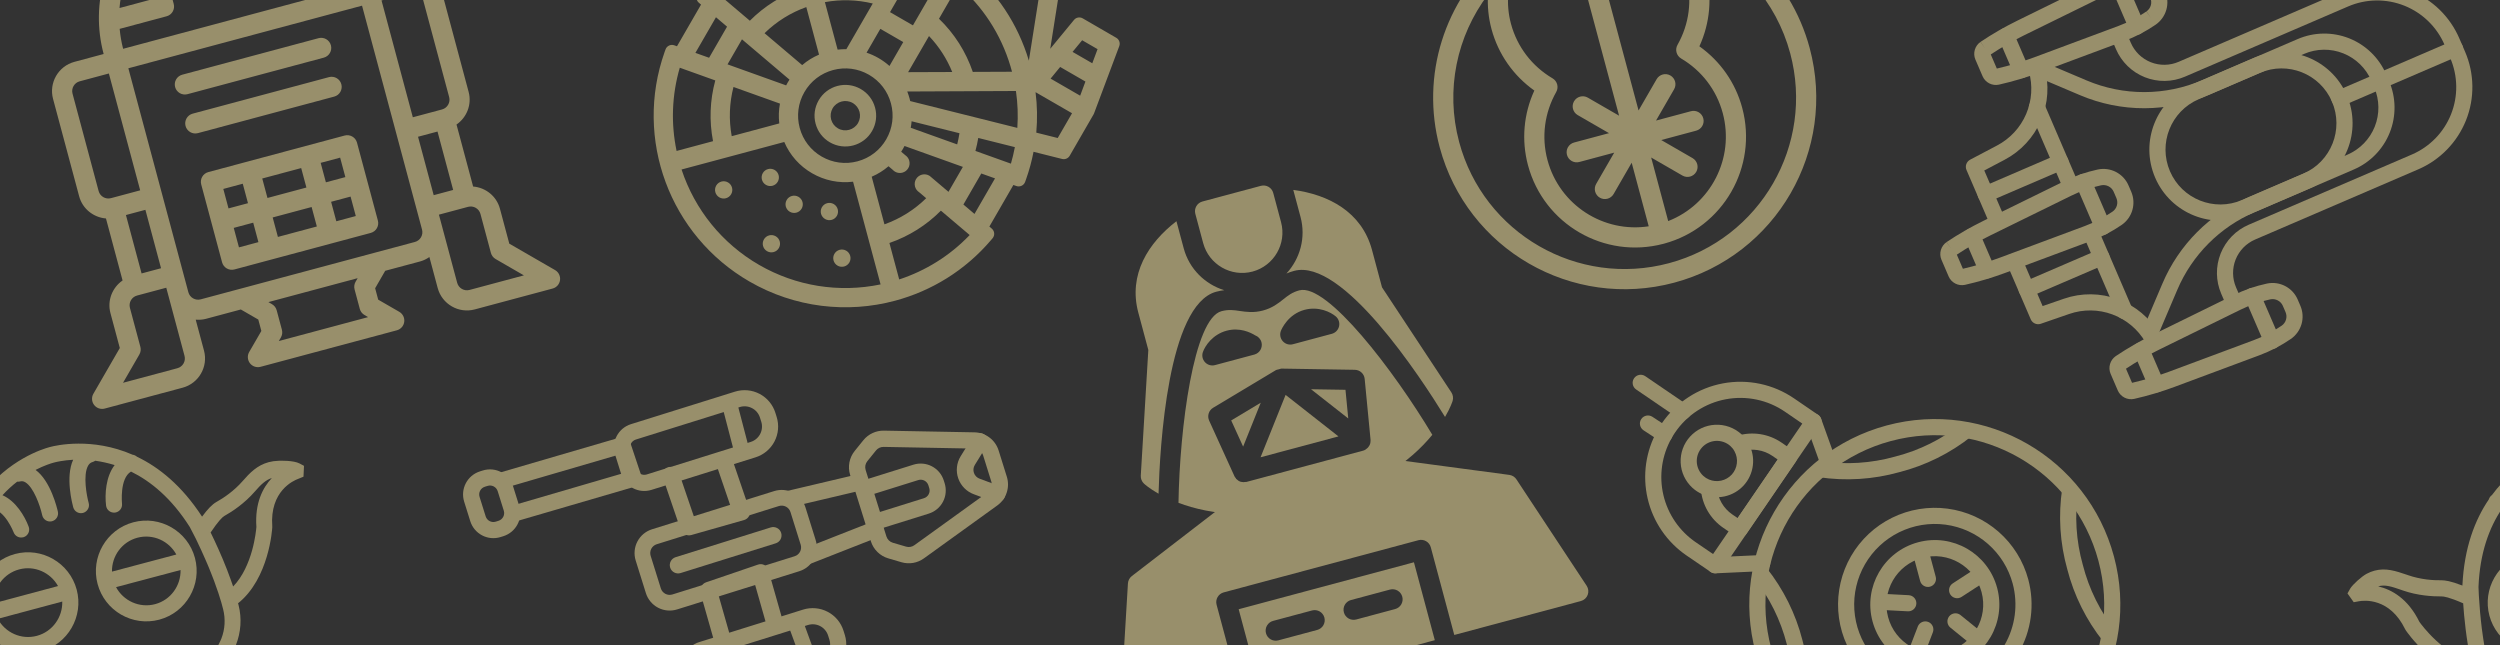 <svg width="248" height="64" viewBox="0 0 248 64" fill="none" xmlns="http://www.w3.org/2000/svg">
<rect x="0" y="0" width="248" height="64" fill="#333333" stroke="none"/>
<g clip-path="url(#clip0)">
<g opacity="0.5" clip-path="url(#clip1)">
<path d="M81.213 9.95C80.804 10.658 80.696 11.48 80.907 12.268C81.118 13.056 81.623 13.716 82.331 14.123C83.06 14.543 83.893 14.628 84.648 14.426C85.404 14.223 86.085 13.733 86.504 13.005C86.913 12.296 87.021 11.475 86.809 10.686C86.598 9.898 86.093 9.238 85.386 8.832C83.927 7.988 82.054 8.49 81.213 9.95ZM85.119 12.203C84.716 12.899 83.824 13.139 83.127 12.736C82.792 12.543 82.549 12.228 82.448 11.852C82.35 11.476 82.401 11.085 82.594 10.747C82.795 10.401 83.12 10.167 83.479 10.071C83.838 9.974 84.237 10.017 84.586 10.214C84.921 10.407 85.164 10.722 85.265 11.098C85.365 11.473 85.311 11.866 85.119 12.203Z" fill="#FEEBA3"/>
<path d="M77.153 18.028C77.39 17.619 77.25 17.095 76.84 16.858C76.43 16.621 75.906 16.762 75.669 17.172C75.433 17.581 75.573 18.105 75.983 18.342C76.393 18.579 76.917 18.438 77.153 18.028Z" fill="#FEEBA3"/>
<path d="M72.531 19.266C72.768 18.857 72.627 18.332 72.218 18.096C71.808 17.859 71.284 18 71.047 18.41C70.811 18.819 70.951 19.343 71.361 19.58C71.771 19.817 72.295 19.676 72.531 19.266Z" fill="#FEEBA3"/>
<path d="M77.264 24.606C77.501 24.196 77.36 23.672 76.95 23.436C76.541 23.199 76.017 23.339 75.78 23.749C75.543 24.159 75.684 24.683 76.094 24.919C76.503 25.156 77.027 25.016 77.264 24.606Z" fill="#FEEBA3"/>
<path d="M84.257 26.038C84.493 25.628 84.353 25.104 83.943 24.867C83.533 24.631 83.009 24.771 82.773 25.181C82.536 25.59 82.676 26.114 83.086 26.351C83.496 26.588 84.02 26.447 84.257 26.038Z" fill="#FEEBA3"/>
<path d="M79.523 20.695C79.76 20.285 79.619 19.761 79.209 19.525C78.799 19.288 78.275 19.429 78.039 19.838C77.802 20.248 77.943 20.772 78.353 21.009C78.762 21.245 79.286 21.105 79.523 20.695Z" fill="#FEEBA3"/>
<path d="M83.018 21.413C83.254 21.003 83.114 20.479 82.704 20.242C82.294 20.006 81.77 20.146 81.534 20.556C81.297 20.966 81.438 21.49 81.847 21.727C82.257 21.963 82.781 21.823 83.018 21.413Z" fill="#FEEBA3"/>
<path d="M106.743 -14.197L102.434 -16.684C102.278 -16.774 102.092 -16.799 101.918 -16.753C101.745 -16.706 101.596 -16.592 101.506 -16.436L97.898 -10.187L95.623 -11.5L99.229 -17.749C99.417 -18.075 99.306 -18.49 98.98 -18.679L94.668 -21.166C94.424 -21.307 94.12 -21.282 93.899 -21.106L71.871 -3.29C71.849 -3.272 71.829 -3.254 71.807 -3.231C70.952 -2.527 70.152 -1.741 69.427 -0.896L69.249 -0.687C69.132 -0.548 69.073 -0.371 69.089 -0.191C69.102 -0.011 69.189 0.157 69.328 0.274L69.543 0.457L67.157 4.59L66.891 4.495C66.72 4.434 66.532 4.444 66.368 4.52C66.205 4.599 66.078 4.737 66.02 4.907L65.927 5.165C62.884 13.783 66.429 23.358 74.356 27.932C75.464 28.572 76.639 29.102 77.846 29.504C79.027 29.898 80.252 30.179 81.486 30.333C82.705 30.486 83.945 30.521 85.171 30.436C86.391 30.353 87.611 30.148 88.791 29.831C90.609 29.344 92.335 28.593 93.926 27.601C95.561 26.581 97.026 25.317 98.284 23.846L98.462 23.637C98.579 23.499 98.638 23.322 98.622 23.142C98.609 22.962 98.521 22.794 98.383 22.677L98.145 22.475L100.528 18.348L100.822 18.453C100.992 18.514 101.181 18.504 101.344 18.427C101.507 18.349 101.634 18.211 101.693 18.041L101.785 17.783C102.102 16.888 102.351 15.971 102.526 15.057L105.36 15.769C105.656 15.844 105.963 15.711 106.114 15.45L108.485 11.343C108.504 11.311 108.52 11.277 108.532 11.241L111.03 4.577C111.148 4.264 111.022 3.915 110.734 3.749L107.405 1.821C107.117 1.655 106.751 1.72 106.54 1.978L104.184 4.841L107.074 -13.498C107.118 -13.778 106.987 -14.056 106.743 -14.197ZM96.941 -8.529L90.564 2.517L88.289 1.204L94.666 -9.843L96.941 -8.529ZM91.18 19.069L91.878 19.662C91.294 20.236 90.646 20.747 89.952 21.182C89.258 21.616 88.515 21.977 87.737 22.255L86.472 17.53C87.08 17.268 87.64 16.921 88.141 16.491L88.562 16.848C88.797 17.103 89.162 17.222 89.519 17.126C90.031 16.989 90.337 16.462 90.199 15.947C90.136 15.711 89.991 15.521 89.803 15.395L89.397 15.049C89.458 14.953 89.516 14.863 89.57 14.774C89.571 14.772 89.573 14.769 89.573 14.769C89.629 14.672 89.68 14.576 89.727 14.481L95.518 16.555L94.089 19.03L92.401 17.599C92.349 17.545 92.294 17.498 92.234 17.457L92.224 17.45C92.004 17.305 91.725 17.253 91.451 17.326C90.939 17.464 90.632 17.991 90.77 18.505C90.836 18.749 90.984 18.942 91.18 19.069ZM90.344 12.676C90.385 12.459 90.414 12.242 90.431 12.029L95.18 13.216C95.121 13.592 95.044 13.963 94.953 14.326L90.344 12.676ZM88.236 6.545C87.904 6.249 87.54 5.986 87.155 5.764C86.776 5.545 86.377 5.363 85.962 5.226L87.329 2.86L89.604 4.173L88.236 6.545ZM84.215 0.029C85.013 0.051 85.807 0.159 86.578 0.347L83.959 4.878C83.665 4.875 83.376 4.89 83.091 4.924L81.829 0.211C82.617 0.067 83.418 0.006 84.215 0.029ZM81.333 -1.636L80.363 -5.26C81.892 -5.58 83.444 -5.693 84.979 -5.592C86.507 -5.492 88.018 -5.184 89.474 -4.675L87.563 -1.365C85.556 -1.945 83.407 -2.038 81.333 -1.636ZM92.157 3.576C92.65 4.092 93.096 4.659 93.482 5.258C93.865 5.852 94.194 6.486 94.462 7.143L90.084 7.16L92.157 3.576ZM94.445 -19.088L96.958 -17.637L90.443 -6.353C88.713 -6.995 86.91 -7.382 85.082 -7.498C83.232 -7.616 81.368 -7.46 79.535 -7.033L94.445 -19.088ZM74.747 -2.999C75.921 -3.736 77.187 -4.332 78.52 -4.766L79.491 -1.14C78.538 -0.81 77.624 -0.376 76.772 0.155C75.903 0.696 75.101 1.336 74.385 2.057L71.529 -0.366C72.49 -1.379 73.573 -2.263 74.747 -2.999ZM72.17 6.385L73.604 3.901L78.318 7.9C78.257 7.996 78.2 8.089 78.144 8.178C78.088 8.275 78.037 8.373 77.987 8.471L72.17 6.385ZM77.373 10.278C77.25 10.925 77.228 11.584 77.305 12.244L72.586 13.509C72.437 12.696 72.378 11.872 72.407 11.054C72.437 10.236 72.556 9.419 72.761 8.627L77.373 10.278ZM75.841 3.292C76.43 2.716 77.082 2.204 77.785 1.765C78.474 1.334 79.213 0.977 79.985 0.703L81.248 5.418C80.64 5.68 80.077 6.028 79.576 6.458L75.841 3.292ZM71.024 1.71L72.124 2.645L70.343 5.731L68.983 5.246L71.024 1.71ZM66.764 10.874C66.814 9.467 67.039 8.07 67.434 6.717L70.957 7.979C70.69 8.958 70.535 9.966 70.498 10.977C70.461 11.986 70.54 13.004 70.733 14.005L67.117 14.974C66.835 13.623 66.714 12.247 66.764 10.874ZM87.354 28.214C83.233 29.072 78.96 28.388 75.307 26.281C71.656 24.173 68.928 20.817 67.61 16.815L77.799 14.085C78.362 15.397 79.312 16.467 80.558 17.187C81.804 17.906 83.206 18.194 84.624 18.025L87.354 28.214ZM85.071 16.002C83.861 16.326 82.599 16.16 81.514 15.534C80.429 14.908 79.654 13.898 79.33 12.688C79.006 11.478 79.172 10.216 79.798 9.131C80.425 8.047 81.434 7.272 82.644 6.947C83.855 6.623 85.117 6.789 86.201 7.415C87.286 8.042 88.061 9.052 88.385 10.262C88.709 11.472 88.543 12.734 87.917 13.818C87.291 14.903 86.281 15.678 85.071 16.002ZM92.924 25.978C91.76 26.705 90.508 27.292 89.2 27.722L88.23 24.103C89.192 23.771 90.113 23.33 90.97 22.792C91.827 22.255 92.623 21.617 93.337 20.896L96.192 23.316C95.216 24.338 94.119 25.233 92.924 25.978ZM96.669 21.223L95.569 20.288L97.346 17.21L98.706 17.696L96.669 21.223ZM100.284 16.234L96.761 14.972C96.875 14.554 96.968 14.124 97.042 13.684L100.675 14.594C100.568 15.159 100.437 15.709 100.284 16.234ZM100.919 12.687L90.292 10.026C90.274 9.947 90.254 9.863 90.229 9.77C90.167 9.541 90.09 9.308 90.001 9.076L100.781 9.027C100.959 10.239 101.005 11.469 100.919 12.687ZM100.391 7.117L96.501 7.133C96.159 6.134 95.699 5.176 95.136 4.289C94.573 3.406 93.905 2.591 93.148 1.859L95.056 -1.45C96.259 -0.413 97.304 0.781 98.167 2.1C99.064 3.472 99.763 4.979 100.241 6.576C100.287 6.74 100.335 6.911 100.391 7.117ZM104.927 13.691L102.799 13.158C102.918 11.819 102.895 10.471 102.725 9.143L106.346 11.233L104.927 13.691ZM107.35 3.992L108.879 4.875L108.355 6.277L106.398 5.147L107.35 3.992ZM105.168 6.642L107.675 8.089L107.152 9.492L104.218 7.798L105.168 6.642ZM102.064 6.018C101.521 4.203 100.719 2.492 99.686 0.937C98.675 -0.583 97.444 -1.95 96.026 -3.126L102.543 -14.413L105.058 -12.963L102.064 6.018Z" fill="#FEEBA3"/>
</g>
<g opacity="0.5" clip-path="url(#clip2)">
<path d="M163.795 15.624L165.485 21.931C169.704 20.286 172.096 15.696 170.897 11.22C170.279 8.916 168.796 6.999 166.771 5.804C166.301 5.527 166.14 4.925 166.408 4.451C167.565 2.406 167.891 0.004 167.273 -2.302C166.745 -4.273 165.556 -5.959 163.894 -7.181C163.038 -7.812 163.627 -9.167 164.672 -8.97C171.803 -7.626 177.613 -2.352 179.521 4.769C182.237 14.905 176.222 25.323 166.086 28.039C155.95 30.755 145.531 24.74 142.816 14.604C140.908 7.484 143.303 0.011 148.807 -4.719C149.614 -5.412 150.802 -4.533 150.375 -3.559C149.547 -1.668 149.359 0.387 149.887 2.356C150.504 4.662 151.989 6.578 154.014 7.772C154.484 8.049 154.645 8.65 154.377 9.125C153.22 11.174 152.893 13.576 153.51 15.879C154.709 20.355 159.078 23.134 163.553 22.449L161.863 16.141L160.071 19.246C159.795 19.724 159.183 19.888 158.705 19.612C158.226 19.336 158.063 18.724 158.339 18.246L160.131 15.141L156.668 16.069C156.134 16.212 155.586 15.896 155.443 15.362C155.3 14.829 155.617 14.28 156.15 14.137L159.614 13.209L156.509 11.417C156.03 11.141 155.867 10.529 156.143 10.051C156.419 9.572 157.03 9.409 157.509 9.685L160.614 11.477L155.544 -7.441C155.402 -7.975 155.718 -8.523 156.252 -8.666C156.785 -8.809 157.333 -8.492 157.476 -7.959L162.545 10.96L164.338 7.855C164.614 7.377 165.226 7.213 165.704 7.489C166.182 7.765 166.346 8.377 166.07 8.855L164.278 11.96L167.741 11.032C168.275 10.889 168.823 11.205 168.966 11.739C169.109 12.272 168.792 12.82 168.259 12.963L164.795 13.892L167.9 15.684C168.378 15.96 168.542 16.572 168.266 17.05C167.989 17.528 167.378 17.692 166.9 17.416L163.795 15.624ZM165.01 24.186C159.155 25.732 153.147 22.252 151.578 16.397C150.907 13.891 151.15 11.286 152.207 8.982C150.14 7.516 148.627 5.382 147.955 2.874C147.653 1.747 147.541 0.597 147.611 -0.541C144.508 3.562 143.365 8.927 144.747 14.086C147.177 23.155 156.5 28.537 165.568 26.107C174.638 23.677 180.019 14.356 177.589 5.286C176.206 0.126 172.534 -3.949 167.796 -5.951C168.425 -4.999 168.903 -3.948 169.205 -2.82C169.877 -0.311 169.635 2.293 168.579 4.595C170.645 6.062 172.157 8.196 172.829 10.703C174.398 16.558 170.936 22.574 165.092 24.164C165.079 24.168 165.065 24.172 165.051 24.176C165.038 24.179 165.024 24.183 165.01 24.186Z" fill="#FEEBA3"/>
</g>
<g opacity="0.5" clip-path="url(#clip3)">
<path d="M125.08 18.435L119.284 19.988C118.751 20.131 118.434 20.68 118.577 21.213L119.354 24.111C119.925 26.241 122.122 27.51 124.253 26.939C126.384 26.368 127.652 24.171 127.081 22.04L126.305 19.142C126.162 18.609 125.613 18.292 125.08 18.435Z" fill="#FEEBA3"/>
<path d="M124.946 68.164L142.333 63.506L140.262 55.778L122.876 60.437L124.946 68.164ZM134.019 59.522L137.882 58.486C138.415 58.344 138.964 58.66 139.107 59.194C139.25 59.727 138.933 60.275 138.4 60.418L134.536 61.454C134.003 61.596 133.454 61.28 133.311 60.746C133.169 60.213 133.485 59.665 134.019 59.522ZM126.291 61.592L130.155 60.557C130.688 60.414 131.237 60.731 131.38 61.264C131.522 61.797 131.206 62.346 130.672 62.489L126.809 63.524C126.276 63.667 125.727 63.35 125.584 62.817C125.441 62.284 125.758 61.735 126.291 61.592Z" fill="#FEEBA3"/>
<path d="M157.397 58.107L150.427 47.551C150.27 47.31 150.013 47.148 149.726 47.111L136.841 45.388C136.297 45.314 135.792 45.7 135.716 46.246C135.699 46.381 135.709 46.513 135.742 46.636L124.151 49.742C124.118 49.619 124.061 49.499 123.979 49.391C123.642 48.955 123.014 48.873 122.576 49.21L112.279 57.145C112.051 57.322 111.909 57.588 111.891 57.877L111.133 70.503C111.113 70.823 111.25 71.134 111.498 71.339C111.747 71.542 112.078 71.612 112.389 71.529L123.015 68.682L120.685 59.989C120.542 59.455 120.859 58.907 121.392 58.764L140.711 53.587C141.244 53.445 141.793 53.761 141.936 54.295L144.265 62.988L156.822 59.623C157.133 59.54 157.385 59.313 157.499 59.011C157.613 58.712 157.574 58.374 157.397 58.107Z" fill="#FEEBA3"/>
<path d="M125.066 39.95L122.135 41.706L123.318 44.305L125.066 39.95Z" fill="#FEEBA3"/>
<path d="M133.746 41.511L133.471 38.669L130.054 38.613L133.746 41.511Z" fill="#FEEBA3"/>
<path d="M125.048 45.361L132.775 43.291L127.531 39.174L125.048 45.361Z" fill="#FEEBA3"/>
<path d="M114.927 48.976C115.054 44.368 115.838 30.229 120.648 28.94C120.928 28.865 121.191 28.818 121.44 28.788C119.541 28.195 117.974 26.688 117.422 24.628L116.703 21.945C113.929 24.078 111.904 27.217 112.921 31.011L113.914 34.718L113.166 47.182C113.149 47.481 113.264 47.769 113.482 47.974C113.529 48.019 114.007 48.45 114.927 48.976Z" fill="#FEEBA3"/>
<path d="M128.893 28.802C128.186 28.991 127.78 29.313 127.309 29.688C126.796 30.095 126.216 30.555 125.288 30.803C124.361 31.051 123.628 30.943 122.981 30.848C122.386 30.759 121.873 30.683 121.166 30.872C118.423 31.607 117.024 42.424 116.906 49.88C118.454 50.464 120.512 50.964 123.172 51.001C123.264 51.003 123.355 50.991 123.444 50.967L136.967 47.344C137.056 47.32 137.142 47.285 137.22 47.237C139.506 45.875 141.037 44.413 142.086 43.133C138.255 36.735 131.634 28.067 128.893 28.802ZM127.069 32.811C127.136 32.644 127.767 31.174 129.411 30.734C130.813 30.358 132.018 30.969 132.51 31.388C132.792 31.629 132.918 32.007 132.835 32.369C132.754 32.73 132.478 33.017 132.119 33.114L128.255 34.149C127.89 34.247 127.501 34.13 127.249 33.847C126.997 33.563 126.927 33.163 127.069 32.811ZM119.327 34.92C119.543 34.312 120.281 33.18 121.683 32.804C122.978 32.457 124.049 32.978 124.514 33.267C124.81 33.374 125.049 33.621 125.137 33.949C125.28 34.482 124.964 35.031 124.43 35.174C124.416 35.176 124.405 35.181 124.392 35.184L120.528 36.219C120.169 36.316 119.787 36.205 119.536 35.932C119.282 35.659 119.203 35.27 119.327 34.92ZM135.961 43.642C135.969 43.725 135.953 43.804 135.94 43.882C135.937 43.901 135.948 43.919 135.945 43.938C135.943 43.947 135.936 43.951 135.934 43.96C135.898 44.119 135.82 44.26 135.716 44.381C135.692 44.408 135.669 44.429 135.642 44.454C135.525 44.566 135.389 44.661 135.225 44.705L123.634 47.811C123.609 47.817 123.585 47.805 123.559 47.81C123.417 47.838 123.279 47.837 123.143 47.803C123.119 47.797 123.094 47.798 123.069 47.79C122.913 47.739 122.775 47.65 122.66 47.529C122.651 47.519 122.636 47.519 122.627 47.509C122.609 47.487 122.61 47.458 122.591 47.434C122.549 47.377 122.496 47.327 122.465 47.258L119.946 41.722C119.736 41.26 119.905 40.712 120.343 40.45L126.586 36.706C126.645 36.672 126.717 36.677 126.781 36.654C126.829 36.637 126.873 36.625 126.922 36.616C126.99 36.604 127.049 36.563 127.118 36.564L134.397 36.684C134.906 36.692 135.328 37.083 135.376 37.587L135.961 43.642Z" fill="#FEEBA3"/>
<path d="M143.976 38.927L137.096 28.506L136.103 24.799C135.086 21.005 131.763 19.299 128.294 18.839L129.013 21.523C129.565 23.582 128.961 25.671 127.614 27.134C127.844 27.035 128.095 26.945 128.376 26.87C133.186 25.581 140.934 37.434 143.348 41.36C143.882 40.447 144.08 39.833 144.1 39.77C144.185 39.484 144.139 39.175 143.976 38.927Z" fill="#FEEBA3"/>
</g>
<g opacity="0.5" clip-path="url(#clip4)">
<path fill-rule="evenodd" clip-rule="evenodd" d="M187.586 43.747C178.624 46.149 173.305 55.361 175.707 64.323C178.108 73.285 187.32 78.604 196.282 76.202C205.245 73.801 210.563 64.589 208.162 55.627C205.76 46.664 196.548 41.346 187.586 43.747ZM174.161 64.737C171.531 54.921 177.356 44.832 187.172 42.202C196.988 39.572 207.077 45.397 209.707 55.213C212.337 65.028 206.512 75.118 196.696 77.748C186.881 80.378 176.791 74.553 174.161 64.737Z" fill="#FEEBA3"/>
<path fill-rule="evenodd" clip-rule="evenodd" d="M192.979 52.043C191.41 51.837 189.815 52.1 188.396 52.8C186.977 53.5 185.797 54.605 185.006 55.975C184.215 57.345 183.848 58.919 183.951 60.498C184.055 62.077 184.624 63.59 185.587 64.845C186.551 66.1 187.865 67.042 189.363 67.55C190.861 68.059 192.477 68.112 194.005 67.702C196.053 67.151 197.798 65.809 198.859 63.973C199.919 62.136 200.208 59.953 199.662 57.904C199.252 56.376 198.399 55.003 197.209 53.96C196.019 52.917 194.547 52.25 192.979 52.043ZM194.212 68.475L194.42 69.247C196.877 68.586 198.972 66.977 200.245 64.773C201.517 62.569 201.863 59.95 201.207 57.491L201.207 57.49C200.716 55.656 199.692 54.009 198.264 52.757C196.837 51.505 195.07 50.705 193.187 50.457C191.305 50.209 189.391 50.525 187.688 51.365C185.985 52.205 184.57 53.53 183.62 55.175C182.671 56.819 182.231 58.708 182.355 60.603C182.479 62.497 183.162 64.312 184.318 65.819C185.474 67.325 187.051 68.455 188.848 69.065C190.646 69.676 192.585 69.739 194.419 69.248L194.212 68.475Z" fill="#FEEBA3"/>
<path fill-rule="evenodd" clip-rule="evenodd" d="M206.155 48.705C205.789 51.152 205.945 53.649 206.614 56.032L206.616 56.041L206.619 56.05C207.231 58.447 208.344 60.688 209.884 62.624L208.632 63.62C206.953 61.51 205.739 59.068 205.071 56.455C204.343 53.858 204.173 51.136 204.572 48.468L206.155 48.705Z" fill="#FEEBA3"/>
<path fill-rule="evenodd" clip-rule="evenodd" d="M188.009 45.29C190.407 44.678 192.647 43.566 194.583 42.025L195.58 43.277C193.469 44.956 191.027 46.17 188.414 46.838C185.817 47.566 183.095 47.736 180.428 47.337L180.665 45.754C183.112 46.12 185.609 45.964 187.991 45.295L188 45.293L188.009 45.29Z" fill="#FEEBA3"/>
<path fill-rule="evenodd" clip-rule="evenodd" d="M177.25 63.9C176.638 61.502 175.525 59.262 173.984 57.326L175.236 56.329C176.916 58.44 178.129 60.882 178.798 63.495C179.525 66.092 179.695 68.814 179.296 71.481L177.714 71.244C178.08 68.797 177.923 66.3 177.255 63.918L177.252 63.909L177.25 63.9Z" fill="#FEEBA3"/>
<path fill-rule="evenodd" clip-rule="evenodd" d="M190.692 55.338C188.131 56.025 186.612 58.657 187.298 61.217C187.984 63.778 190.616 65.297 193.177 64.611C195.737 63.925 197.257 61.293 196.571 58.733C195.885 56.172 193.253 54.652 190.692 55.338ZM185.752 61.631C184.838 58.217 186.864 54.708 190.278 53.793C193.692 52.878 197.201 54.904 198.116 58.318C199.031 61.733 197.005 65.242 193.591 66.157C190.177 67.072 186.667 65.045 185.752 61.631Z" fill="#FEEBA3"/>
<path fill-rule="evenodd" clip-rule="evenodd" d="M190.361 54.102C190.787 53.988 191.226 54.241 191.34 54.668L192.024 57.218C192.138 57.645 191.885 58.083 191.458 58.198C191.031 58.312 190.593 58.059 190.478 57.632L189.795 55.082C189.681 54.655 189.934 54.217 190.361 54.102Z" fill="#FEEBA3"/>
<path fill-rule="evenodd" clip-rule="evenodd" d="M185.861 59.661C185.884 59.219 186.26 58.881 186.702 58.904L189.344 59.043C189.786 59.066 190.124 59.443 190.101 59.884C190.078 60.325 189.702 60.664 189.26 60.641L186.617 60.502C186.176 60.478 185.837 60.102 185.861 59.661Z" fill="#FEEBA3"/>
<path fill-rule="evenodd" clip-rule="evenodd" d="M191.279 61.694C191.691 61.853 191.897 62.316 191.738 62.728L190.793 65.186C190.635 65.599 190.172 65.804 189.76 65.646C189.347 65.487 189.141 65.025 189.3 64.612L190.245 62.154C190.403 61.742 190.866 61.536 191.279 61.694Z" fill="#FEEBA3"/>
<path fill-rule="evenodd" clip-rule="evenodd" d="M193.362 61.136C193.64 60.793 194.143 60.74 194.487 61.018L196.534 62.674C196.878 62.952 196.931 63.455 196.653 63.799C196.375 64.142 195.871 64.196 195.528 63.918L193.481 62.261C193.137 61.984 193.084 61.48 193.362 61.136Z" fill="#FEEBA3"/>
<path fill-rule="evenodd" clip-rule="evenodd" d="M197.037 56.666C197.278 57.036 197.173 57.532 196.802 57.773L194.583 59.215C194.213 59.455 193.717 59.35 193.476 58.98C193.236 58.609 193.341 58.114 193.711 57.873L195.931 56.431C196.301 56.19 196.797 56.295 197.037 56.666Z" fill="#FEEBA3"/>
<path fill-rule="evenodd" clip-rule="evenodd" d="M179.633 41.061C180.049 40.911 180.507 41.127 180.657 41.543L182.123 45.623C182.272 46.039 182.056 46.497 181.64 46.646C181.224 46.796 180.766 46.58 180.617 46.164L179.151 42.084C179.002 41.669 179.218 41.21 179.633 41.061Z" fill="#FEEBA3"/>
<path fill-rule="evenodd" clip-rule="evenodd" d="M169.343 56.111C169.323 55.67 169.664 55.295 170.105 55.275L174.776 55.059C175.218 55.038 175.592 55.38 175.612 55.821C175.633 56.262 175.292 56.637 174.85 56.657L170.179 56.873C169.738 56.894 169.363 56.553 169.343 56.111Z" fill="#FEEBA3"/>
<path fill-rule="evenodd" clip-rule="evenodd" d="M174.372 44.65C173.852 44.569 173.321 44.605 172.818 44.755C172.394 44.882 171.949 44.641 171.822 44.217C171.696 43.794 171.937 43.348 172.36 43.222C173.092 43.004 173.863 42.951 174.618 43.069C175.372 43.186 176.091 43.471 176.722 43.901L177.911 44.715C178.086 44.834 178.206 45.019 178.245 45.227C178.285 45.436 178.239 45.652 178.119 45.827L173.241 52.958C173.121 53.133 172.937 53.253 172.728 53.292C172.52 53.331 172.304 53.286 172.129 53.166L170.94 52.353C170.31 51.921 169.785 51.354 169.402 50.693C169.019 50.033 168.788 49.295 168.726 48.534C168.691 48.093 169.019 47.707 169.459 47.672C169.9 47.636 170.285 47.964 170.321 48.405C170.364 48.928 170.522 49.436 170.786 49.891C171.049 50.346 171.411 50.736 171.844 51.033C171.844 51.033 171.845 51.033 171.845 51.033L172.372 51.394L176.347 45.584L175.82 45.223C175.82 45.222 175.82 45.223 175.82 45.223C175.386 44.926 174.891 44.73 174.372 44.65Z" fill="#FEEBA3"/>
<path fill-rule="evenodd" clip-rule="evenodd" d="M162.098 37.526C162.347 37.161 162.844 37.067 163.209 37.316L167.389 40.168C167.753 40.417 167.847 40.914 167.598 41.279C167.349 41.644 166.852 41.738 166.487 41.489L162.307 38.637C161.942 38.388 161.849 37.891 162.098 37.526Z" fill="#FEEBA3"/>
<path fill-rule="evenodd" clip-rule="evenodd" d="M162.809 41.577C163.051 41.208 163.547 41.104 163.917 41.346L165.552 42.417C165.922 42.66 166.025 43.155 165.783 43.525C165.541 43.895 165.045 43.998 164.675 43.756L163.04 42.685C162.671 42.443 162.567 41.947 162.809 41.577Z" fill="#FEEBA3"/>
<path fill-rule="evenodd" clip-rule="evenodd" d="M171.201 39.606C170.189 39.796 169.224 40.183 168.362 40.747C167.5 41.31 166.758 42.038 166.178 42.889L166.173 42.895C166.048 43.075 165.93 43.272 165.81 43.482C164.849 45.189 164.562 47.194 165.007 49.102C165.452 51.01 166.596 52.682 168.214 53.788C168.214 53.788 168.214 53.788 168.215 53.789L169.936 54.962L178.788 42.02L177.072 40.844C176.223 40.262 175.268 39.852 174.26 39.64C173.253 39.427 172.213 39.416 171.201 39.606ZM167.487 39.407C168.525 38.729 169.687 38.262 170.906 38.033C172.125 37.804 173.377 37.818 174.59 38.074C175.804 38.33 176.955 38.823 177.977 39.525M177.978 39.525L180.352 41.151C180.716 41.401 180.809 41.898 180.56 42.263L170.805 56.524C170.556 56.889 170.059 56.982 169.694 56.734L167.312 55.11C165.363 53.778 163.985 51.764 163.449 49.465C162.913 47.166 163.258 44.75 164.417 42.694L164.42 42.689C164.548 42.465 164.693 42.221 164.858 41.984C165.557 40.961 166.45 40.085 167.487 39.407" fill="#FEEBA3"/>
<path fill-rule="evenodd" clip-rule="evenodd" d="M170.221 43.736C169.692 43.762 169.196 43.996 168.839 44.387C168.483 44.778 168.297 45.295 168.32 45.823C168.344 46.352 168.576 46.849 168.965 47.207C169.131 47.359 169.323 47.482 169.531 47.57C169.914 47.73 170.336 47.767 170.742 47.679C171.146 47.59 171.514 47.379 171.795 47.074C172.071 46.767 172.247 46.383 172.296 45.973C172.346 45.562 172.267 45.145 172.07 44.782L172.064 44.77C171.962 44.573 171.825 44.397 171.66 44.249L171.659 44.248C171.266 43.894 170.749 43.71 170.221 43.736ZM167.656 43.31C168.297 42.606 169.191 42.184 170.142 42.138C171.092 42.091 172.023 42.422 172.73 43.059C173.036 43.334 173.29 43.662 173.48 44.026C173.832 44.68 173.974 45.427 173.885 46.164C173.795 46.904 173.479 47.598 172.978 48.15L172.975 48.154L172.975 48.154C172.472 48.702 171.812 49.082 171.085 49.241C170.358 49.401 169.6 49.333 168.913 49.046L168.911 49.045C168.533 48.886 168.186 48.663 167.883 48.386L167.883 48.386C167.182 47.741 166.764 46.846 166.722 45.895C166.679 44.944 167.015 44.014 167.656 43.31Z" fill="#FEEBA3"/>
</g>
<g opacity="0.5" clip-path="url(#clip5)">
<path d="M256.607 58.49C255.894 55.831 253.145 54.243 250.485 54.956C247.825 55.669 246.238 58.418 246.951 61.078C247.664 63.738 250.412 65.325 253.072 64.612C255.732 63.899 257.319 61.15 256.607 58.49ZM250.895 56.486C252.44 56.072 254.01 56.797 254.757 58.137L248.376 59.847C248.345 58.315 249.35 56.9 250.895 56.486ZM252.66 63.075C251.1 63.493 249.508 62.749 248.78 61.387L255.177 59.673C255.22 61.219 254.213 62.658 252.66 63.075Z" fill="#FEEBA3"/>
<path d="M278.714 45.975C278.11 45.659 276.778 45.703 276.632 45.709C276.281 45.721 275.963 45.765 275.655 45.847C274.51 46.154 273.781 46.91 273.075 47.717C272.205 48.716 271.171 49.405 270.461 49.801C270.054 50.034 269.613 50.482 269.045 51.252C267.042 48.172 264.766 46.351 262.592 45.31C262.464 45.204 262.32 45.127 262.15 45.107C258.13 43.358 254.568 44.181 253.977 44.339L253.884 44.364C253.292 44.522 249.804 45.589 247.197 49.114C247.045 49.22 246.945 49.371 246.892 49.541C245.515 51.567 244.443 54.334 244.271 58.088C243.093 57.629 242.533 57.565 242.202 57.563C241.382 57.577 240.149 57.495 238.897 57.064L238.724 57.004C237.673 56.651 236.683 56.306 235.553 56.609C235.291 56.679 235.031 56.782 234.778 56.916C234.281 57.181 233.409 57.958 233.144 58.383L232.871 58.868L233.491 59.74L234.001 59.645C234.504 59.551 237.065 59.269 238.595 62.427L238.654 62.526C238.777 62.708 241.528 66.733 245.507 67.191C245.889 68.522 246.673 69.697 247.728 70.559C249.741 75.087 254.287 77.94 259.412 77.909C260.349 78.424 261.423 78.648 262.484 78.487C262.667 78.463 262.861 78.419 263.046 78.37C263.23 78.32 263.42 78.261 263.591 78.19C264.59 77.799 265.408 77.069 265.96 76.147C270.393 73.624 272.9 68.898 272.401 63.989C272.897 62.736 273.003 61.348 272.666 60.029C272.65 59.968 272.633 59.906 272.617 59.845C275.689 57.382 275.999 52.511 276.009 52.303L276.007 52.204C275.754 48.705 278.12 47.667 278.594 47.498L279.106 47.287L279.156 46.211L278.714 45.975ZM240.003 61.687C238.862 59.364 237.241 58.48 235.913 58.169C236.581 57.957 237.263 58.194 238.207 58.518L238.38 58.579C239.842 59.085 241.274 59.171 242.22 59.165C242.391 59.16 242.937 59.228 244.347 59.847C244.442 61.247 244.65 63.375 245.103 65.528C242.329 64.862 240.266 62.053 240.003 61.687ZM250.372 71.969C250.399 71.978 250.434 71.985 250.461 71.994C250.696 72.071 250.936 72.138 251.165 72.193C253.431 72.714 255.348 73.75 256.698 75.192C256.871 75.377 257.025 75.55 257.171 75.725C257.22 75.786 257.259 75.841 257.309 75.902C257.384 75.997 257.461 76.1 257.526 76.19C254.623 75.749 252.074 74.231 250.372 71.969ZM262.247 76.927C261.512 77.042 260.758 76.873 260.103 76.488L260.034 76.449C259.818 76.317 259.61 76.159 259.424 75.986C259.403 75.967 259.391 75.954 259.369 75.935C259.191 75.76 259.025 75.574 258.891 75.379L258.889 75.372C258.618 74.975 258.273 74.548 257.86 74.115C256.291 72.442 254.099 71.242 251.525 70.646C250.973 70.522 250.367 70.289 249.715 69.978C249.648 69.946 249.588 69.904 249.522 69.873C249.436 69.83 249.358 69.785 249.278 69.732C249.139 69.645 249.007 69.549 248.874 69.453C248.864 69.447 248.854 69.442 248.852 69.434L248.76 69.368C247.919 68.687 247.309 67.763 247.014 66.697C246.988 66.597 246.963 66.504 246.944 66.402L246.907 66.264C246.659 65.276 246.47 64.263 246.328 63.304C246.322 63.281 246.325 63.264 246.319 63.241C246.228 62.623 246.152 62.033 246.097 61.488C246.088 61.424 246.081 61.368 246.082 61.31C246.059 61.102 246.039 60.902 246.02 60.709C246.013 60.653 246.006 60.597 246.009 60.547C245.968 60.056 245.936 59.627 245.915 59.271L245.898 58.995C245.877 58.515 245.866 58.229 245.866 58.229C245.998 54.816 246.952 52.319 248.171 50.501C249.455 50.527 250.348 52.785 250.354 52.808C250.5 53.197 250.916 53.399 251.301 53.296C251.324 53.289 251.347 53.283 251.378 53.275C251.79 53.123 251.997 52.664 251.845 52.252C251.453 51.187 250.549 49.69 249.244 49.126C249.722 48.602 250.22 48.155 250.704 47.779C250.797 47.787 250.888 47.787 250.98 47.762C251.172 47.711 251.335 47.733 251.522 47.848C252.32 48.334 252.967 50.105 253.187 51.109C253.285 51.536 253.705 51.811 254.131 51.713C254.147 51.709 254.155 51.707 254.17 51.703C254.577 51.594 254.829 51.18 254.743 50.767C254.674 50.447 254.031 47.711 252.526 46.615C253.403 46.165 254.073 45.961 254.296 45.901L254.389 45.877C254.604 45.819 255.286 45.661 256.26 45.606C255.465 47.31 256.18 50.011 256.265 50.326C256.386 50.747 256.814 50.994 257.237 50.881L257.245 50.879C257.666 50.758 257.919 50.319 257.798 49.899C257.611 49.232 257.203 47.125 257.743 46.189C257.856 45.994 257.999 45.882 258.191 45.83C258.283 45.805 258.369 45.758 258.446 45.704C259.053 45.788 259.7 45.928 260.374 46.135C259.493 47.277 259.386 49.028 259.522 50.153C259.574 50.593 259.969 50.899 260.409 50.847C260.449 50.844 260.48 50.836 260.518 50.826C260.895 50.725 261.151 50.36 261.102 49.961C261.104 49.936 260.85 47.45 261.997 46.78C263.951 47.739 266.016 49.419 267.831 52.286C267.835 52.301 268.044 52.682 268.362 53.314C268.382 53.358 268.402 53.402 268.432 53.452C268.49 53.576 268.555 53.699 268.62 53.846C268.62 53.846 268.62 53.846 268.622 53.854C268.84 54.298 269.08 54.827 269.335 55.409C269.361 55.477 269.395 55.542 269.422 55.609C269.49 55.772 269.568 55.94 269.639 56.111C269.685 56.222 269.731 56.333 269.779 56.452C269.868 56.659 269.951 56.876 270.033 57.093C270.108 57.279 270.175 57.467 270.249 57.653C270.284 57.751 270.32 57.856 270.355 57.954C270.44 58.179 270.517 58.405 270.594 58.632C270.62 58.699 270.637 58.76 270.663 58.827C270.763 59.138 270.865 59.457 270.957 59.77C271.024 59.991 271.086 60.222 271.138 60.447C271.378 61.404 271.32 62.417 270.965 63.336L270.868 63.56C270.812 63.69 270.76 63.803 270.698 63.91C270.639 64.025 270.571 64.142 270.501 64.251C270.059 64.938 269.607 65.496 269.145 65.925C267.206 67.73 265.908 69.865 265.394 72.096C265.255 72.685 265.167 73.22 265.131 73.699C265.114 73.943 265.064 74.187 264.997 74.427C264.993 74.445 264.984 74.472 264.98 74.489C264.905 74.732 264.805 74.973 264.683 75.195L264.644 75.263C264.267 75.916 263.698 76.439 263.006 76.716C262.77 76.82 262.501 76.892 262.247 76.927ZM266.738 73.73C266.747 73.612 266.763 73.484 266.786 73.355C266.792 73.287 266.801 73.227 266.815 73.157C266.854 72.933 266.9 72.706 266.958 72.46C267.406 70.535 268.549 68.68 270.25 67.095C270.421 66.934 270.596 66.755 270.761 66.571C270.779 66.55 270.8 66.536 270.819 66.514C270.471 69.302 269.022 71.89 266.738 73.73ZM274.435 52.271C274.402 52.7 274.076 56.158 272.129 58.179C272.123 58.156 272.109 58.135 272.101 58.104C272.024 57.878 271.946 57.651 271.862 57.427C271.855 57.404 271.839 57.375 271.833 57.352C271.744 57.112 271.655 56.872 271.566 56.633C271.564 56.625 271.562 56.617 271.56 56.609C270.973 55.094 270.35 53.753 269.894 52.821C270.666 51.675 271.06 51.297 271.245 51.19C272.069 50.73 273.257 49.934 274.278 48.762C274.901 48.043 275.368 47.605 275.969 47.419C275.07 48.369 274.27 49.901 274.435 52.271Z" fill="#FEEBA3"/>
</g>
<g opacity="0.5">
<path d="M21.217 -7.924C19.086 -7.353 17.818 -5.156 18.389 -3.025C18.96 -0.895 21.157 0.374 23.288 -0.197C25.419 -0.768 26.687 -2.965 26.116 -5.096C25.545 -7.227 23.348 -8.495 21.217 -7.924ZM22.77 -2.129C21.704 -1.843 20.606 -2.479 20.32 -3.543C20.035 -4.607 20.668 -5.707 21.735 -5.993C22.801 -6.278 23.899 -5.643 24.184 -4.578C24.469 -3.514 23.836 -2.415 22.77 -2.129ZM55.064 26.792L50.522 24.171L49.594 20.707C49.257 19.449 48.163 18.603 46.934 18.504L45.285 12.353C46.301 11.653 46.825 10.373 46.488 9.116L43.9 -0.544C43.472 -2.141 41.824 -3.093 40.226 -2.665L37.328 -1.889C36.649 -4.423 35.303 -6.597 33.54 -8.3L32.032 -13.928C31.889 -14.461 31.34 -14.778 30.807 -14.635C30.274 -14.492 29.957 -13.944 30.1 -13.41L30.934 -10.298C27.803 -12.153 23.962 -12.801 20.182 -11.788C17.612 -11.1 15.414 -9.724 13.7 -7.927C13.53 -7.828 13.395 -7.69 13.309 -7.518C12.081 -6.12 11.141 -4.489 10.544 -2.729C10.438 -2.568 10.386 -2.382 10.385 -2.185C9.684 0.197 9.594 2.789 10.282 5.358L7.385 6.135C5.787 6.563 4.835 8.211 5.263 9.809L7.851 19.468C8.188 20.726 9.283 21.572 10.512 21.671L12.16 27.822C11.145 28.522 10.62 29.802 10.957 31.059L11.885 34.523L9.263 39.063C9.063 39.412 9.091 39.85 9.336 40.171C9.582 40.493 9.999 40.634 10.389 40.529L18.116 38.459C19.714 38.031 20.666 36.382 20.238 34.784L19.413 31.709C19.746 31.736 20.087 31.719 20.427 31.628L23.891 30.7L25.623 31.7L25.926 32.832L24.718 34.922C24.517 35.271 24.546 35.709 24.791 36.03C25.037 36.352 25.453 36.493 25.844 36.388L39.367 32.765C39.757 32.66 40.046 32.332 40.1 31.93C40.154 31.529 39.959 31.136 39.609 30.933L37.517 29.726L37.214 28.594L38.212 26.862L41.677 25.934C42.017 25.843 42.321 25.687 42.596 25.497L43.42 28.573C43.848 30.17 45.496 31.122 47.094 30.694L54.821 28.623C55.212 28.519 55.501 28.191 55.554 27.789C55.608 27.388 55.414 26.995 55.064 26.792ZM18.306 35.302C18.449 35.835 18.13 36.384 17.599 36.527L12.203 37.973L13.825 35.165C13.957 34.935 13.993 34.662 13.924 34.406L12.889 30.542C12.746 30.009 13.065 29.459 13.596 29.317L16.494 28.541L18.306 35.302ZM15.976 26.609L14.044 27.126L12.492 21.331L14.423 20.813L15.976 26.609ZM13.906 18.881L11.008 19.658C10.477 19.8 9.926 19.484 9.783 18.951L7.195 9.291C7.052 8.758 7.371 8.209 7.902 8.067L10.8 7.29L13.906 18.881ZM12.228 -1.375L14.525 -1.99L15.043 -0.058L11.855 0.796C11.914 0.057 12.038 -0.669 12.228 -1.375ZM27.658 33.831L27.866 33.473C27.997 33.244 28.034 32.971 27.965 32.714L27.447 30.782C27.378 30.525 27.21 30.307 26.98 30.174L26.622 29.968L35.48 27.594L35.273 27.952C35.142 28.182 35.106 28.454 35.175 28.712L35.692 30.643C35.761 30.9 35.929 31.118 36.16 31.251L36.517 31.458L27.658 33.831ZM41.867 22.777C42.01 23.31 41.691 23.86 41.16 24.002L37.296 25.037C37.294 25.038 37.292 25.038 37.29 25.039L23.773 28.661C23.771 28.661 23.769 28.662 23.767 28.662L19.909 29.696C19.378 29.838 18.828 29.522 18.685 28.989L12.732 6.773L35.914 0.561L41.867 22.777ZM12.214 4.841C12.038 4.182 11.933 3.521 11.87 2.862L16.526 1.615C17.059 1.472 17.376 0.923 17.233 0.39L16.198 -3.474C16.055 -4.007 15.506 -4.324 14.973 -4.181L13.119 -3.684C13.579 -4.592 14.146 -5.444 14.823 -6.211L18.319 -7.148C18.852 -7.291 19.169 -7.839 19.026 -8.373C18.946 -8.674 18.73 -8.892 18.468 -9.012C19.168 -9.359 19.913 -9.646 20.699 -9.856C21.486 -10.067 22.272 -10.191 23.054 -10.241C22.885 -10.005 22.809 -9.709 22.89 -9.408C23.033 -8.875 23.582 -8.558 24.115 -8.701L27.013 -9.477C27.165 -9.518 27.294 -9.6 27.407 -9.699C28.448 -9.367 29.438 -8.895 30.351 -8.301L28.496 -7.804C27.963 -7.661 27.646 -7.113 27.789 -6.58C27.932 -6.046 28.481 -5.73 29.014 -5.872L32.275 -6.746C33.723 -5.304 34.83 -3.484 35.396 -1.371L12.214 4.841ZM37.846 0.043L40.744 -0.733C41.275 -0.876 41.825 -0.559 41.968 -0.026L44.557 9.633C44.699 10.166 44.381 10.716 43.849 10.858L40.952 11.634L37.846 0.043ZM41.469 13.566L43.401 13.049L44.954 18.844L43.022 19.362L41.469 13.566ZM46.576 28.762C46.045 28.905 45.495 28.588 45.352 28.055L43.54 21.294L46.438 20.517C46.969 20.375 47.52 20.691 47.662 21.224L48.698 25.088C48.767 25.345 48.935 25.563 49.165 25.696L51.972 27.317L46.576 28.762ZM29.532 -3.941C28.998 -3.798 28.681 -3.249 28.824 -2.716C28.967 -2.183 29.516 -1.866 30.049 -2.009C30.582 -2.152 30.899 -2.7 30.756 -3.233C30.613 -3.767 30.065 -4.083 29.532 -3.941ZM19.632 13.206L33.155 9.582C33.688 9.44 34.005 8.891 33.862 8.358C33.719 7.824 33.17 7.508 32.637 7.651L19.114 11.274C18.581 11.417 18.264 11.966 18.407 12.499C18.55 13.032 19.099 13.349 19.632 13.206ZM23.255 26.729L36.778 23.105C37.312 22.962 37.628 22.414 37.486 21.881L35.415 14.153C35.272 13.62 34.723 13.303 34.19 13.446L20.667 17.07C20.134 17.212 19.817 17.761 19.96 18.294L22.031 26.022C22.174 26.555 22.722 26.872 23.255 26.729ZM31.81 16.154L33.742 15.637L34.26 17.569L32.328 18.086L31.81 16.154ZM32.845 20.018L34.777 19.5L35.295 21.432L33.363 21.95L32.845 20.018ZM26.015 17.707L29.878 16.672L30.396 18.604L26.532 19.639L26.015 17.707ZM27.05 21.571L30.913 20.536L31.431 22.468L27.567 23.503L27.05 21.571ZM22.151 18.743L24.083 18.225L24.6 20.157L22.668 20.674L22.151 18.743ZM23.186 22.606L25.118 22.089L25.636 24.02L23.704 24.538L23.186 22.606ZM18.597 9.342L32.12 5.719C32.653 5.576 32.97 5.027 32.827 4.494C32.684 3.961 32.135 3.644 31.602 3.787L18.079 7.41C17.546 7.553 17.229 8.102 17.372 8.635C17.515 9.168 18.064 9.485 18.597 9.342Z" fill="#FEEBA3"/>
</g>
<g opacity="0.5" clip-path="url(#clip6)">
<path fill-rule="evenodd" clip-rule="evenodd" d="M86.17 47.635C86.337 48.059 86.112 48.488 85.668 48.593L78.668 50.245C78.224 50.349 77.729 50.09 77.563 49.666C77.396 49.242 77.62 48.813 78.064 48.708L85.065 47.056C85.508 46.952 86.003 47.211 86.17 47.635Z" fill="#FEEBA3"/>
<path fill-rule="evenodd" clip-rule="evenodd" d="M71.522 44.856C71.964 44.731 72.443 44.981 72.592 45.417L74.349 50.569C74.42 50.778 74.404 51.002 74.304 51.193C74.204 51.383 74.029 51.524 73.817 51.585L68.581 53.075C68.369 53.136 68.137 53.111 67.936 53.005C67.736 52.9 67.583 52.724 67.511 52.515L65.755 47.364C65.607 46.928 65.845 46.473 66.287 46.347C66.73 46.221 67.209 46.472 67.357 46.908L68.845 51.27L72.478 50.236L70.989 45.873C70.841 45.438 71.079 44.983 71.522 44.856Z" fill="#FEEBA3"/>
<path fill-rule="evenodd" clip-rule="evenodd" d="M75.39 41.428C75.264 41.023 74.981 40.685 74.605 40.489C74.23 40.292 73.791 40.252 73.386 40.379L63.066 43.605C62.864 43.669 62.695 43.81 62.596 43.998C62.498 44.186 62.478 44.405 62.541 44.608L63.147 46.543C63.21 46.745 63.351 46.914 63.539 47.013C63.727 47.111 63.946 47.131 64.149 47.068L74.468 43.841C74.873 43.715 75.212 43.432 75.408 43.056C75.605 42.681 75.645 42.242 75.518 41.837L75.39 41.428C75.39 41.428 75.39 41.428 75.39 41.428ZM76.917 40.951C76.917 40.951 76.917 40.951 76.917 40.951L77.045 41.359C77.298 42.169 77.219 43.047 76.826 43.799C76.432 44.551 75.756 45.115 74.946 45.368L64.626 48.595C64.019 48.785 63.361 48.726 62.797 48.43C62.233 48.135 61.809 47.628 61.619 47.02L61.014 45.085C60.824 44.477 60.883 43.819 61.179 43.255C61.474 42.692 61.981 42.268 62.589 42.078L72.908 38.852C73.718 38.599 74.596 38.677 75.348 39.071C76.099 39.465 76.664 40.14 76.917 40.95" fill="#FEEBA3"/>
<path fill-rule="evenodd" clip-rule="evenodd" d="M61.508 43.398C61.933 43.273 62.391 43.513 62.532 43.934L63.638 47.248C63.705 47.45 63.688 47.667 63.592 47.852C63.495 48.037 63.326 48.174 63.121 48.234L51.382 51.663C50.957 51.787 50.498 51.547 50.358 51.127C50.218 50.706 50.449 50.265 50.874 50.141L61.844 46.937L61.246 45.144L50.277 48.348C49.852 48.473 49.393 48.233 49.253 47.812C49.113 47.392 49.344 46.951 49.769 46.827L61.508 43.398Z" fill="#FEEBA3"/>
<path fill-rule="evenodd" clip-rule="evenodd" d="M49.372 48.725C49.24 48.303 48.791 48.068 48.37 48.2L48.097 48.285C47.676 48.417 47.441 48.866 47.572 49.288L48.178 51.223C48.309 51.645 48.758 51.88 49.18 51.748L49.452 51.663C49.874 51.531 50.109 51.082 49.977 50.66L49.372 48.725ZM47.892 46.673C49.157 46.278 50.503 46.983 50.899 48.248L51.504 50.183C51.9 51.448 51.195 52.794 49.929 53.19L49.657 53.275C48.392 53.67 47.046 52.966 46.651 51.7L46.045 49.765C45.65 48.5 46.355 47.154 47.62 46.758L47.892 46.673Z" fill="#FEEBA3"/>
<path fill-rule="evenodd" clip-rule="evenodd" d="M96.665 42.888C97.203 42.898 97.724 43.077 98.154 43.4C98.584 43.722 98.902 44.172 99.062 44.685L99.471 45.991L99.879 47.297C100.039 47.81 100.034 48.361 99.864 48.871C99.695 49.382 99.368 49.825 98.932 50.14L91.648 55.393C91.331 55.621 90.967 55.774 90.582 55.84C90.198 55.906 89.803 55.883 89.429 55.774L88.117 55.389C87.712 55.271 87.343 55.054 87.042 54.758C86.741 54.463 86.518 54.098 86.392 53.695L84.333 47.109C84.207 46.707 84.183 46.279 84.262 45.865C84.341 45.451 84.521 45.062 84.786 44.734L85.645 43.671C85.89 43.368 86.202 43.124 86.555 42.96C86.909 42.795 87.296 42.713 87.686 42.72L96.665 42.888C96.665 42.888 96.665 42.888 96.665 42.888ZM97.187 44.69C97.027 44.57 96.834 44.504 96.635 44.5L87.656 44.332C87.511 44.329 87.368 44.36 87.236 44.421C87.105 44.482 86.99 44.572 86.899 44.685L86.04 45.748C86.04 45.748 86.04 45.748 86.04 45.748C85.941 45.869 85.875 46.013 85.845 46.167C85.816 46.321 85.825 46.479 85.872 46.628L86.901 49.921L87.931 53.214C87.978 53.363 88.06 53.499 88.172 53.608C88.283 53.718 88.42 53.798 88.57 53.842L89.882 54.226C90.021 54.267 90.167 54.276 90.31 54.251C90.452 54.227 90.588 54.17 90.705 54.085L97.989 48.832C98.151 48.716 98.272 48.551 98.335 48.362C98.398 48.173 98.4 47.969 98.34 47.778L97.932 46.472L97.524 45.166C97.524 45.166 97.524 45.166 97.524 45.166C97.464 44.976 97.346 44.809 97.187 44.69Z" fill="#FEEBA3"/>
<path fill-rule="evenodd" clip-rule="evenodd" d="M77.968 50.261C77.753 50.148 77.501 50.126 77.27 50.198L65.145 53.989C64.914 54.061 64.72 54.223 64.607 54.438C64.495 54.654 64.472 54.905 64.544 55.137L65.05 56.753L65.555 58.37C65.628 58.602 65.79 58.795 66.005 58.908C66.22 59.021 66.471 59.043 66.703 58.971L78.827 55.18C79.059 55.108 79.253 54.946 79.365 54.731C79.478 54.516 79.501 54.264 79.428 54.032L78.417 50.799C78.345 50.567 78.183 50.374 77.968 50.261ZM76.805 48.714C77.431 48.518 78.109 48.579 78.689 48.883C79.27 49.187 79.706 49.71 79.902 50.335L80.407 51.952L80.912 53.568C81.108 54.194 81.047 54.871 80.743 55.452C80.439 56.033 79.917 56.469 79.291 56.664L67.167 60.455C66.542 60.651 65.864 60.59 65.283 60.286C64.703 59.982 64.267 59.459 64.071 58.834C64.071 58.834 64.071 58.834 64.071 58.834L63.566 57.217L63.06 55.601C62.865 54.975 62.926 54.298 63.23 53.717C63.534 53.136 64.056 52.7 64.681 52.505L76.805 48.714Z" fill="#FEEBA3"/>
<path fill-rule="evenodd" clip-rule="evenodd" d="M87.603 52.217C87.707 52.661 87.448 53.155 87.024 53.322L80.329 55.952C79.905 56.119 79.476 55.894 79.371 55.451C79.266 55.007 79.525 54.512 79.95 54.345L86.645 51.715C87.069 51.548 87.498 51.773 87.603 52.217Z" fill="#FEEBA3"/>
<path fill-rule="evenodd" clip-rule="evenodd" d="M75.823 56.052C76.014 56.152 76.155 56.327 76.216 56.539L77.706 61.775C77.832 62.217 77.581 62.696 77.146 62.845C76.71 62.993 76.255 62.755 76.129 62.312L74.867 57.878L71.292 59.098L72.555 63.531C72.681 63.973 72.43 64.452 71.995 64.601C71.559 64.749 71.104 64.511 70.978 64.069L69.487 58.834C69.427 58.622 69.452 58.39 69.557 58.189C69.662 57.989 69.838 57.836 70.048 57.764L75.199 56.007C75.408 55.936 75.633 55.952 75.823 56.052Z" fill="#FEEBA3"/>
<path fill-rule="evenodd" clip-rule="evenodd" d="M69.907 68.165C69.97 68.367 70.111 68.536 70.299 68.635C70.487 68.733 70.706 68.753 70.909 68.689L81.228 65.463C81.633 65.336 81.972 65.054 82.168 64.678C82.365 64.302 82.405 63.864 82.278 63.459L82.15 63.05C82.024 62.645 81.741 62.307 81.365 62.11C80.99 61.913 80.551 61.874 80.146 62.001L69.826 65.227C69.624 65.29 69.455 65.431 69.356 65.619C69.258 65.807 69.238 66.027 69.302 66.229L69.907 68.165ZM68.379 68.642L67.774 66.707C67.585 66.099 67.644 65.441 67.939 64.877C68.234 64.313 68.741 63.89 69.349 63.7L79.668 60.473C80.478 60.22 81.356 60.299 82.108 60.693C82.86 61.086 83.424 61.763 83.677 62.573L83.805 62.981C84.058 63.791 83.98 64.668 83.586 65.42C83.192 66.172 82.516 66.737 81.706 66.99L71.386 70.217C70.779 70.406 70.121 70.347 69.557 70.052C68.993 69.757 68.57 69.25 68.379 68.642Z" fill="#FEEBA3"/>
<path fill-rule="evenodd" clip-rule="evenodd" d="M68.921 64.9C69.106 64.997 69.244 65.166 69.303 65.37L70.282 68.724C70.406 69.149 70.166 69.608 69.746 69.748L58.145 73.616C57.725 73.756 57.283 73.525 57.159 73.1C57.035 72.675 57.275 72.216 57.695 72.076L68.536 68.462L68.006 66.647L57.166 70.263C56.745 70.403 56.304 70.172 56.18 69.746C56.056 69.321 56.296 68.863 56.716 68.723L68.317 64.854C68.519 64.786 68.737 64.803 68.921 64.9Z" fill="#FEEBA3"/>
<path fill-rule="evenodd" clip-rule="evenodd" d="M92.097 48.147C92.034 47.945 91.893 47.776 91.705 47.677C91.517 47.579 91.297 47.559 91.095 47.622C91.095 47.622 91.095 47.622 91.095 47.622L86.733 48.986L87.295 50.786L91.657 49.422C91.86 49.358 92.029 49.217 92.127 49.029C92.226 48.841 92.246 48.622 92.182 48.419L92.097 48.147ZM93.624 47.67C93.624 47.67 93.624 47.67 93.624 47.67L93.71 47.942C93.899 48.55 93.84 49.208 93.545 49.772C93.25 50.335 92.743 50.759 92.135 50.949L87.009 52.551C86.588 52.683 86.139 52.448 86.007 52.027L84.967 48.7C84.835 48.279 85.07 47.83 85.492 47.698L90.618 46.095C91.225 45.905 91.883 45.965 92.447 46.26C93.011 46.555 93.434 47.062 93.624 47.67Z" fill="#FEEBA3"/>
<path fill-rule="evenodd" clip-rule="evenodd" d="M77.491 52.863C77.627 53.298 77.385 53.761 76.95 53.897L67.515 56.847C67.08 56.983 66.617 56.74 66.481 56.306C66.346 55.871 66.588 55.408 67.023 55.272L76.457 52.322C76.892 52.186 77.355 52.428 77.491 52.863Z" fill="#FEEBA3"/>
<path fill-rule="evenodd" clip-rule="evenodd" d="M72.145 39.218C72.54 39.074 72.947 39.287 73.053 39.694L74.312 44.512C74.418 44.92 74.184 45.367 73.788 45.512C73.393 45.656 72.987 45.443 72.88 45.036L71.622 40.217C71.515 39.81 71.75 39.363 72.145 39.218Z" fill="#FEEBA3"/>
<path fill-rule="evenodd" clip-rule="evenodd" d="M78.636 61.015C79.043 60.909 79.49 61.143 79.635 61.538L81.345 66.215C81.49 66.611 81.277 67.017 80.87 67.124C80.462 67.23 80.015 66.996 79.871 66.6L78.16 61.923C78.016 61.528 78.228 61.121 78.636 61.015Z" fill="#FEEBA3"/>
<path fill-rule="evenodd" clip-rule="evenodd" d="M97.612 43.081C97.999 43.32 98.12 43.827 97.881 44.214L96.699 46.129C96.627 46.246 96.583 46.377 96.568 46.514C96.554 46.651 96.57 46.79 96.616 46.92C96.661 47.05 96.736 47.168 96.833 47.266C96.93 47.364 97.048 47.44 97.177 47.486L97.184 47.489L99.188 48.232C99.615 48.391 99.833 48.864 99.675 49.291C99.517 49.717 99.043 49.934 98.616 49.775L96.615 49.033C96.257 48.903 95.932 48.695 95.663 48.424C95.394 48.152 95.188 47.824 95.061 47.463C94.934 47.103 94.889 46.718 94.93 46.338C94.97 45.958 95.094 45.592 95.294 45.267L95.296 45.264L95.296 45.264L96.478 43.349C96.717 42.962 97.224 42.842 97.612 43.081Z" fill="#FEEBA3"/>
</g>
<g opacity="0.5" clip-path="url(#clip7)">
<path fill-rule="evenodd" clip-rule="evenodd" d="M235.693 -1.554C236.859 -1.57 238.016 -1.356 239.099 -0.924C240.183 -0.493 241.17 0.148 242.006 0.961C242.841 1.774 243.509 2.744 243.969 3.815L244.537 5.134L243.802 5.45L244.537 5.134C244.998 6.205 245.243 7.356 245.259 8.522C245.275 9.687 245.061 10.845 244.63 11.928C244.198 13.011 243.558 13.999 242.744 14.834C241.931 15.67 240.962 16.337 239.891 16.798L223.701 23.764C222.822 24.142 222.13 24.854 221.776 25.742C221.422 26.631 221.436 27.623 221.814 28.502L222.165 29.318C222.339 29.724 222.152 30.195 221.746 30.369C221.34 30.544 220.87 30.356 220.695 29.951L220.344 29.134C219.798 27.866 219.779 26.433 220.289 25.15C220.8 23.867 221.8 22.84 223.068 22.294L239.258 15.328C240.136 14.95 240.931 14.403 241.598 13.718C242.264 13.033 242.789 12.224 243.143 11.336C243.497 10.448 243.672 9.499 243.659 8.543C243.646 7.588 243.445 6.644 243.067 5.766L242.5 4.447L243.234 4.131L242.5 4.447C242.122 3.569 241.575 2.774 240.89 2.108C240.205 1.441 239.395 0.916 238.507 0.562C237.619 0.209 236.671 0.033 235.715 0.046C234.759 0.059 233.815 0.26 232.937 0.638L216.748 7.604L216.487 6.999L216.748 7.604C215.479 8.15 214.046 8.17 212.763 7.659C211.481 7.148 210.453 6.148 209.908 4.88L210.642 4.564L209.908 4.88L209.562 4.077C209.388 3.671 209.575 3.201 209.981 3.026C210.387 2.851 210.857 3.039 211.032 3.445L211.377 4.247C211.755 5.126 212.467 5.818 213.355 6.172C214.244 6.526 215.237 6.513 216.115 6.135L232.305 -0.832C233.376 -1.292 234.527 -1.538 235.693 -1.554Z" fill="#FEEBA3"/>
<path fill-rule="evenodd" clip-rule="evenodd" d="M201.806 6.069C202.231 5.947 202.674 6.192 202.796 6.617C203.303 8.378 203.185 10.26 202.463 11.945C201.742 13.629 200.46 15.011 198.836 15.859C198.836 15.859 198.835 15.86 198.835 15.86L196.839 16.911L198.91 21.723C199.084 22.128 198.897 22.599 198.491 22.774C198.085 22.948 197.615 22.761 197.44 22.355L195.077 16.864C194.912 16.48 195.07 16.035 195.439 15.84L198.092 14.443L198.095 14.441C199.392 13.764 200.416 12.66 200.993 11.314C201.569 9.969 201.663 8.466 201.259 7.059C201.137 6.635 201.382 6.191 201.806 6.069Z" fill="#FEEBA3"/>
<path fill-rule="evenodd" clip-rule="evenodd" d="M199.531 25.19C199.936 25.015 200.407 25.203 200.582 25.608L202.628 30.363L204.744 29.632C204.744 29.632 204.744 29.633 204.744 29.632C206.48 29.032 208.371 29.05 210.095 29.686C211.819 30.322 213.269 31.535 214.2 33.12C214.424 33.501 214.296 33.991 213.915 34.214C213.534 34.438 213.044 34.311 212.82 33.93C212.077 32.664 210.918 31.695 209.541 31.187C208.164 30.68 206.654 30.664 205.267 31.144L202.447 32.118C202.051 32.255 201.617 32.063 201.451 31.678L199.112 26.241C198.937 25.835 199.125 25.364 199.531 25.19Z" fill="#FEEBA3"/>
<path fill-rule="evenodd" clip-rule="evenodd" d="M211.805 -1.479L211.8 -1.478C210.785 -1.26 209.8 -0.919 208.867 -0.461L200.823 3.486C199.67 4.052 198.554 4.691 197.483 5.401L198.086 6.802C199.338 6.512 200.569 6.142 201.773 5.694L210.17 2.567C210.17 2.567 210.17 2.567 210.17 2.567C211.143 2.204 212.069 1.724 212.925 1.136C212.93 1.133 212.935 1.129 212.941 1.126L213.378 1.796L212.925 1.136C213.136 0.992 213.29 0.779 213.361 0.533C213.432 0.288 213.415 0.026 213.314 -0.209L213.045 -0.834C213.045 -0.835 213.045 -0.835 213.045 -0.835C212.943 -1.069 212.765 -1.26 212.538 -1.378C212.313 -1.495 212.054 -1.531 211.805 -1.479ZM196.92 4.815L196.462 4.159C196.191 4.347 195.994 4.623 195.902 4.94C195.81 5.257 195.829 5.596 195.956 5.9L195.959 5.907L196.671 7.56L196.671 7.562C196.803 7.867 197.037 8.117 197.332 8.269C197.625 8.42 197.96 8.465 198.283 8.398C198.289 8.397 198.295 8.396 198.301 8.394C199.67 8.084 201.016 7.683 202.331 7.193L210.728 4.066C211.823 3.658 212.864 3.118 213.828 2.457C213.829 2.457 213.829 2.456 213.83 2.456C214.346 2.102 214.724 1.579 214.898 0.978C215.072 0.377 215.032 -0.266 214.784 -0.841L214.514 -1.469L214.513 -1.471C214.266 -2.042 213.828 -2.511 213.275 -2.798C212.721 -3.085 212.086 -3.172 211.476 -3.045L211.464 -3.043C211.464 -3.043 211.464 -3.043 211.464 -3.043C210.321 -2.797 209.212 -2.413 208.162 -1.898L200.118 2.049C198.858 2.668 197.641 3.369 196.475 4.15L196.92 4.815Z" fill="#FEEBA3"/>
<path fill-rule="evenodd" clip-rule="evenodd" d="M231.331 10.078C230.143 7.317 226.942 6.042 224.181 7.23L218.11 9.842C215.349 11.03 214.074 14.231 215.262 16.992L215.262 16.992C216.45 19.753 219.651 21.028 222.412 19.84L228.483 17.228C231.244 16.04 232.519 12.838 231.331 10.078L231.331 10.078ZM223.549 5.76C227.121 4.223 231.264 5.873 232.801 9.445L232.801 9.445C234.338 13.018 232.688 17.16 229.116 18.697L223.044 21.31C219.472 22.847 215.329 21.197 213.792 17.624L213.792 17.624C212.255 14.052 213.905 9.909 217.478 8.372L223.549 5.76Z" fill="#FEEBA3"/>
<path fill-rule="evenodd" clip-rule="evenodd" d="M201.747 9.902C202.153 9.727 202.623 9.914 202.798 10.32L206.17 18.158C206.345 18.564 206.157 19.035 205.752 19.209C205.346 19.384 204.875 19.197 204.701 18.791L201.328 10.953C201.153 10.547 201.341 10.076 201.747 9.902Z" fill="#FEEBA3"/>
<path fill-rule="evenodd" clip-rule="evenodd" d="M207.11 22.368C207.516 22.193 207.987 22.38 208.162 22.786L211.505 30.558C211.68 30.964 211.493 31.434 211.087 31.609C210.681 31.784 210.21 31.596 210.036 31.19L206.692 23.419C206.517 23.013 206.705 22.542 207.11 22.368Z" fill="#FEEBA3"/>
<path fill-rule="evenodd" clip-rule="evenodd" d="M205.137 15.757C205.312 16.163 205.124 16.634 204.718 16.808L197.298 20.001C196.892 20.176 196.422 19.988 196.247 19.583C196.072 19.177 196.26 18.706 196.666 18.532L204.086 15.339C204.492 15.164 204.962 15.351 205.137 15.757Z" fill="#FEEBA3"/>
<path fill-rule="evenodd" clip-rule="evenodd" d="M209.201 25.201C209.375 25.607 209.188 26.078 208.782 26.253L201.362 29.445C200.956 29.62 200.485 29.433 200.311 29.027C200.136 28.621 200.324 28.15 200.729 27.976L208.15 24.783C208.556 24.608 209.026 24.796 209.201 25.201Z" fill="#FEEBA3"/>
<path fill-rule="evenodd" clip-rule="evenodd" d="M232.45 5.291C231.2 4.793 229.803 4.812 228.567 5.344L219.104 9.416C217.092 10.281 214.925 10.731 212.734 10.736C210.543 10.742 208.373 10.303 206.356 9.448L201.664 7.457C201.258 7.284 201.068 6.815 201.24 6.408C201.413 6.001 201.883 5.811 202.289 5.984L206.981 7.975C208.799 8.746 210.755 9.141 212.73 9.136C214.705 9.131 216.658 8.726 218.472 7.946L227.934 3.874C229.56 3.175 231.398 3.15 233.043 3.805C234.687 4.46 236.004 5.742 236.704 7.368L236.994 8.042L236.259 8.358L236.994 8.042C237.694 9.668 237.719 11.506 237.064 13.151C236.409 14.795 235.127 16.112 233.501 16.812L223.661 21.046C220.207 22.532 217.459 25.292 215.986 28.752L214.033 33.342C213.86 33.749 213.39 33.938 212.983 33.765C212.577 33.592 212.388 33.122 212.561 32.716L214.514 28.125C216.147 24.287 219.197 21.225 223.029 19.576L232.869 15.342C234.105 14.81 235.079 13.809 235.577 12.559C236.075 11.308 236.056 9.911 235.524 8.675L235.234 8C234.702 6.764 233.701 5.789 232.45 5.291Z" fill="#FEEBA3"/>
<path fill-rule="evenodd" clip-rule="evenodd" d="M244.271 4.514C244.445 4.92 244.258 5.39 243.852 5.565L232.379 10.502C231.973 10.676 231.502 10.489 231.328 10.083C231.153 9.677 231.34 9.206 231.746 9.032L243.22 4.095C243.625 3.92 244.096 4.108 244.271 4.514Z" fill="#FEEBA3"/>
<path fill-rule="evenodd" clip-rule="evenodd" d="M209.297 -2.109C209.46 -2.519 209.926 -2.72 210.336 -2.556L210.344 -2.553C210.541 -2.475 210.699 -2.321 210.782 -2.126L212.696 2.322C212.78 2.517 212.783 2.737 212.705 2.934L212.702 2.942C212.538 3.352 212.073 3.552 211.662 3.389C211.425 3.294 211.258 3.099 211.191 2.872L209.348 -1.411C209.229 -1.616 209.203 -1.872 209.297 -2.109Z" fill="#FEEBA3"/>
<path fill-rule="evenodd" clip-rule="evenodd" d="M198.698 2.816C199.104 2.641 199.574 2.829 199.749 3.235L201.218 6.648C201.392 7.054 201.205 7.525 200.799 7.699C200.393 7.874 199.923 7.687 199.748 7.281L198.279 3.867C198.105 3.461 198.292 2.991 198.698 2.816Z" fill="#FEEBA3"/>
<path fill-rule="evenodd" clip-rule="evenodd" d="M225.218 29.694L225.213 29.695C224.198 29.913 223.213 30.255 222.28 30.712L214.236 34.659C213.083 35.225 211.967 35.865 210.896 36.574L211.499 37.976C212.751 37.686 213.982 37.315 215.186 36.867L223.583 33.74C223.583 33.74 223.583 33.74 223.583 33.74C224.556 33.378 225.481 32.898 226.337 32.31C226.338 32.31 226.338 32.31 226.338 32.31C226.549 32.165 226.703 31.952 226.774 31.707C226.845 31.462 226.828 31.199 226.728 30.965L226.458 30.339C226.458 30.339 226.458 30.339 226.458 30.338C226.357 30.105 226.178 29.913 225.951 29.796C225.726 29.679 225.467 29.643 225.218 29.694ZM224.889 28.128C225.499 28.001 226.135 28.088 226.688 28.375C227.241 28.662 227.679 29.131 227.926 29.703L227.927 29.705L228.197 30.332C228.445 30.907 228.485 31.55 228.311 32.152C228.137 32.753 227.76 33.275 227.244 33.629C227.244 33.629 227.244 33.629 227.243 33.629C226.279 34.291 225.237 34.831 224.142 35.239L215.745 38.366C214.429 38.856 213.083 39.258 211.714 39.568C211.709 39.569 211.703 39.571 211.697 39.572C211.374 39.639 211.039 39.593 210.746 39.442C210.45 39.29 210.216 39.04 210.084 38.735L210.084 38.734L209.373 37.081L209.369 37.074C209.242 36.769 209.223 36.43 209.315 36.114C209.407 35.797 209.605 35.521 209.875 35.332C209.879 35.329 209.884 35.326 209.888 35.323C211.054 34.543 212.272 33.841 213.531 33.223L221.576 29.276C222.625 28.761 223.734 28.376 224.877 28.131C224.877 28.131 224.877 28.131 224.877 28.131L224.889 28.128Z" fill="#FEEBA3"/>
<path fill-rule="evenodd" clip-rule="evenodd" d="M222.707 29.058C222.871 28.648 223.336 28.448 223.747 28.611L223.754 28.614C223.951 28.692 224.109 28.846 224.193 29.04L226.118 33.502C226.293 33.907 226.107 34.378 225.701 34.553C225.295 34.728 224.824 34.541 224.649 34.136L222.759 29.756C222.64 29.551 222.613 29.296 222.707 29.058Z" fill="#FEEBA3"/>
<path fill-rule="evenodd" clip-rule="evenodd" d="M212.111 33.99C212.517 33.815 212.988 34.002 213.162 34.408L214.631 37.822C214.806 38.228 214.618 38.698 214.212 38.873C213.806 39.047 213.336 38.86 213.161 38.454L211.693 35.041C211.518 34.635 211.705 34.164 212.111 33.99Z" fill="#FEEBA3"/>
<path fill-rule="evenodd" clip-rule="evenodd" d="M208.438 18.38L208.433 18.381C207.418 18.599 206.433 18.941 205.5 19.398L197.456 23.346C196.303 23.911 195.187 24.551 194.116 25.26L194.719 26.662C195.971 26.372 197.202 26.002 198.406 25.553L206.803 22.426C207.776 22.064 208.701 21.584 209.557 20.997C209.558 20.996 209.558 20.996 209.558 20.996C209.769 20.852 209.923 20.638 209.994 20.393C210.065 20.148 210.048 19.885 209.947 19.651L209.678 19.025C209.678 19.025 209.678 19.025 209.678 19.024C209.576 18.791 209.398 18.599 209.171 18.482C208.946 18.365 208.687 18.329 208.438 18.38ZM193.553 24.674L193.095 24.018C192.825 24.207 192.627 24.483 192.535 24.8C192.443 25.117 192.462 25.455 192.589 25.76L192.593 25.767L193.304 27.421C193.436 27.726 193.67 27.976 193.966 28.128C194.258 28.279 194.594 28.325 194.916 28.258C194.922 28.257 194.928 28.255 194.934 28.254C196.303 27.944 197.649 27.542 198.965 27.053L207.361 23.926C208.457 23.517 209.499 22.977 210.463 22.316C210.463 22.315 210.464 22.315 210.464 22.315C210.98 21.961 211.357 21.439 211.531 20.838C211.705 20.236 211.665 19.593 211.417 19.018L211.147 18.391L211.146 18.389C210.899 17.817 210.461 17.348 209.908 17.061C209.355 16.775 208.719 16.687 208.109 16.814L208.097 16.817C208.097 16.817 208.097 16.817 208.096 16.817C206.954 17.062 205.845 17.447 204.795 17.962L196.751 21.909C195.492 22.527 194.274 23.229 193.108 24.009L193.553 24.674Z" fill="#FEEBA3"/>
<path fill-rule="evenodd" clip-rule="evenodd" d="M206.362 17.306C206.768 17.131 207.239 17.319 207.413 17.724L209.332 22.183C209.416 22.378 209.419 22.598 209.34 22.795L209.337 22.803C209.174 23.213 208.708 23.413 208.298 23.25C208.061 23.155 207.894 22.96 207.827 22.733L205.944 18.357C205.769 17.951 205.957 17.48 206.362 17.306Z" fill="#FEEBA3"/>
<path fill-rule="evenodd" clip-rule="evenodd" d="M195.331 22.676C195.737 22.501 196.207 22.688 196.382 23.094L197.851 26.508C198.025 26.914 197.838 27.384 197.432 27.559C197.026 27.733 196.556 27.546 196.381 27.14L194.912 23.727C194.738 23.321 194.925 22.85 195.331 22.676Z" fill="#FEEBA3"/>
</g>
<g opacity="0.5" clip-path="url(#clip8)">
<path d="M15.804 61.469C18.464 60.756 20.051 58.007 19.338 55.347C18.625 52.687 15.877 51.1 13.216 51.813C10.557 52.526 8.97 55.274 9.682 57.934C10.395 60.594 13.136 62.183 15.804 61.469ZM15.392 59.931C13.839 60.347 12.239 59.606 11.512 58.243L17.912 56.545C17.946 58.085 16.945 59.515 15.392 59.931ZM13.627 53.343C15.172 52.929 16.759 53.657 17.492 55.009L11.108 56.704C11.078 55.179 12.081 53.757 13.627 53.343Z" fill="#FEEBA3"/>
<path d="M7.607 58.49C6.894 55.831 4.145 54.243 1.485 54.956C-1.175 55.669 -2.762 58.418 -2.049 61.078C-1.336 63.738 1.412 65.325 4.072 64.612C6.732 63.899 8.319 61.15 7.607 58.49ZM1.895 56.486C3.44 56.072 5.01 56.797 5.757 58.137L-0.624 59.847C-0.655 58.315 0.35 56.9 1.895 56.486ZM3.66 63.075C2.1 63.493 0.508 62.749 -0.22 61.387L6.177 59.673C6.22 61.219 5.213 62.658 3.66 63.075Z" fill="#FEEBA3"/>
<path d="M29.714 45.975C29.11 45.659 27.778 45.703 27.632 45.709C27.281 45.721 26.963 45.765 26.655 45.847C25.51 46.154 24.781 46.91 24.075 47.717C23.205 48.716 22.171 49.405 21.461 49.801C21.054 50.034 20.613 50.482 20.045 51.252C18.042 48.172 15.766 46.351 13.592 45.31C13.464 45.204 13.32 45.127 13.15 45.107C9.13 43.358 5.568 44.181 4.977 44.339L4.884 44.364C4.292 44.522 0.804 45.589 -1.803 49.114C-1.955 49.22 -2.055 49.371 -2.108 49.541C-3.485 51.567 -4.557 54.334 -4.729 58.088C-5.907 57.629 -6.467 57.565 -6.798 57.563C-7.618 57.577 -8.851 57.495 -10.104 57.064L-10.276 57.004C-11.327 56.651 -12.317 56.306 -13.447 56.609C-13.709 56.679 -13.969 56.782 -14.222 56.916C-14.72 57.181 -15.591 57.958 -15.856 58.383L-16.129 58.868L-15.508 59.74L-14.998 59.645C-14.496 59.551 -11.935 59.269 -10.405 62.427L-10.346 62.526C-10.223 62.708 -7.472 66.733 -3.493 67.191C-3.111 68.522 -2.327 69.697 -1.272 70.559C0.741 75.087 5.287 77.94 10.412 77.909C11.349 78.424 12.423 78.648 13.484 78.487C13.667 78.463 13.861 78.419 14.046 78.37C14.23 78.32 14.42 78.261 14.591 78.19C15.59 77.799 16.408 77.069 16.96 76.147C21.393 73.624 23.9 68.898 23.401 63.989C23.897 62.736 24.003 61.348 23.666 60.029C23.649 59.968 23.633 59.906 23.616 59.845C26.689 57.382 26.999 52.511 27.009 52.303L27.008 52.204C26.754 48.705 29.12 47.667 29.594 47.498L30.106 47.287L30.156 46.211L29.714 45.975ZM-8.997 61.687C-10.138 59.364 -11.759 58.48 -13.087 58.169C-12.419 57.957 -11.737 58.194 -10.793 58.518L-10.62 58.579C-9.158 59.085 -7.726 59.171 -6.78 59.165C-6.609 59.16 -6.063 59.228 -4.653 59.847C-4.558 61.247 -4.35 63.375 -3.897 65.528C-6.671 64.862 -8.734 62.053 -8.997 61.687ZM1.372 71.969C1.399 71.978 1.434 71.985 1.461 71.994C1.696 72.071 1.936 72.138 2.165 72.193C4.431 72.714 6.348 73.75 7.698 75.192C7.871 75.377 8.025 75.55 8.171 75.725C8.22 75.786 8.259 75.841 8.309 75.902C8.384 75.997 8.461 76.1 8.526 76.19C5.623 75.749 3.074 74.231 1.372 71.969ZM13.247 76.927C12.511 77.042 11.758 76.873 11.102 76.488L11.034 76.449C10.818 76.317 10.611 76.159 10.424 75.986C10.403 75.967 10.391 75.954 10.369 75.935C10.191 75.76 10.025 75.574 9.891 75.379L9.889 75.372C9.618 74.975 9.273 74.548 8.86 74.115C7.291 72.442 5.099 71.242 2.525 70.646C1.973 70.522 1.367 70.289 0.715 69.978C0.648 69.946 0.588 69.904 0.522 69.873C0.436 69.83 0.358 69.785 0.278 69.732C0.139 69.645 0.007 69.549 -0.126 69.453C-0.136 69.447 -0.146 69.442 -0.148 69.434L-0.24 69.368C-1.081 68.687 -1.691 67.763 -1.986 66.697C-2.012 66.597 -2.037 66.504 -2.056 66.402L-2.093 66.264C-2.341 65.276 -2.53 64.263 -2.672 63.304C-2.678 63.281 -2.675 63.264 -2.681 63.241C-2.772 62.623 -2.848 62.033 -2.903 61.488C-2.912 61.424 -2.919 61.368 -2.918 61.31C-2.941 61.102 -2.961 60.902 -2.98 60.709C-2.987 60.653 -2.994 60.597 -2.991 60.547C-3.032 60.056 -3.064 59.627 -3.085 59.271L-3.102 58.995C-3.123 58.515 -3.134 58.229 -3.134 58.229C-3.002 54.816 -2.048 52.319 -0.829 50.501C0.455 50.527 1.348 52.785 1.354 52.808C1.5 53.197 1.916 53.399 2.301 53.296C2.324 53.289 2.347 53.283 2.378 53.275C2.79 53.123 2.997 52.664 2.845 52.252C2.453 51.187 1.549 49.69 0.244 49.126C0.722 48.602 1.22 48.155 1.704 47.779C1.797 47.787 1.888 47.787 1.98 47.762C2.172 47.711 2.335 47.733 2.522 47.848C3.32 48.334 3.967 50.105 4.187 51.109C4.285 51.536 4.705 51.811 5.131 51.713C5.147 51.709 5.155 51.707 5.17 51.703C5.577 51.594 5.829 51.18 5.743 50.767C5.674 50.447 5.031 47.711 3.526 46.615C4.403 46.165 5.073 45.961 5.296 45.901L5.389 45.877C5.604 45.819 6.286 45.661 7.26 45.606C6.465 47.31 7.18 50.011 7.265 50.326C7.386 50.747 7.814 50.994 8.237 50.881L8.245 50.879C8.666 50.758 8.919 50.319 8.798 49.899C8.611 49.232 8.203 47.125 8.743 46.189C8.856 45.994 8.999 45.882 9.191 45.83C9.283 45.805 9.369 45.758 9.446 45.704C10.053 45.788 10.7 45.928 11.374 46.135C10.493 47.277 10.386 49.028 10.523 50.153C10.574 50.593 10.969 50.899 11.409 50.847C11.449 50.844 11.48 50.836 11.518 50.826C11.895 50.725 12.152 50.36 12.102 49.961C12.104 49.936 11.85 47.45 12.997 46.78C14.951 47.739 17.016 49.419 18.831 52.286C18.835 52.301 19.044 52.682 19.362 53.314C19.382 53.358 19.402 53.402 19.432 53.452C19.49 53.576 19.555 53.699 19.62 53.846C19.62 53.846 19.62 53.846 19.622 53.854C19.84 54.298 20.08 54.827 20.335 55.409C20.361 55.477 20.395 55.542 20.422 55.609C20.49 55.772 20.568 55.94 20.639 56.111C20.685 56.222 20.731 56.333 20.779 56.452C20.868 56.659 20.951 56.876 21.034 57.093C21.108 57.279 21.175 57.467 21.25 57.653C21.284 57.751 21.32 57.856 21.355 57.954C21.44 58.179 21.517 58.405 21.594 58.632C21.62 58.699 21.637 58.76 21.663 58.827C21.763 59.138 21.865 59.457 21.957 59.77C22.024 59.991 22.086 60.222 22.138 60.447C22.378 61.404 22.32 62.417 21.965 63.336L21.868 63.56C21.812 63.69 21.76 63.803 21.698 63.91C21.639 64.025 21.571 64.142 21.501 64.251C21.059 64.938 20.607 65.496 20.145 65.925C18.206 67.73 16.908 69.865 16.394 72.096C16.255 72.685 16.168 73.22 16.131 73.699C16.114 73.943 16.064 74.187 15.997 74.427C15.993 74.445 15.984 74.472 15.98 74.489C15.905 74.732 15.805 74.973 15.683 75.195L15.644 75.263C15.267 75.916 14.698 76.439 14.006 76.716C13.77 76.82 13.501 76.892 13.247 76.927ZM17.738 73.73C17.747 73.612 17.763 73.484 17.786 73.355C17.792 73.287 17.801 73.227 17.815 73.157C17.854 72.933 17.9 72.706 17.958 72.46C18.406 70.535 19.549 68.68 21.25 67.095C21.421 66.934 21.596 66.755 21.761 66.571C21.779 66.55 21.8 66.536 21.819 66.514C21.471 69.302 20.022 71.89 17.738 73.73ZM25.435 52.271C25.402 52.7 25.076 56.158 23.129 58.179C23.123 58.156 23.109 58.135 23.101 58.104C23.024 57.878 22.946 57.651 22.862 57.427C22.855 57.404 22.84 57.375 22.833 57.352C22.744 57.112 22.655 56.872 22.566 56.633C22.564 56.625 22.562 56.617 22.56 56.609C21.973 55.094 21.35 53.753 20.894 52.821C21.666 51.675 22.06 51.297 22.245 51.19C23.069 50.73 24.257 49.934 25.278 48.762C25.901 48.043 26.368 47.605 26.969 47.419C26.07 48.369 25.27 49.901 25.435 52.271Z" fill="#FEEBA3"/>
</g>
</g>
<defs>
<clipPath id="clip0">
<rect width="248" height="64" fill="white"/>
</clipPath>
<clipPath id="clip1">
<rect width="48" height="48" fill="white" transform="translate(58 -11.577) rotate(-15)"/>
</clipPath>
<clipPath id="clip2">
<rect width="48" height="48" fill="white" transform="translate(133 -6.577) rotate(-15)"/>
</clipPath>
<clipPath id="clip3">
<rect width="48" height="48" fill="white" transform="translate(99 25.423) rotate(-15)"/>
</clipPath>
<clipPath id="clip4">
<rect width="48" height="48" fill="white" transform="translate(158 38.423) rotate(-15)"/>
</clipPath>
<clipPath id="clip5">
<rect width="48" height="48" fill="white" transform="translate(229 44.423) rotate(-15)"/>
</clipPath>
<clipPath id="clip6">
<rect width="48" height="48" fill="white" transform="translate(59.267 23) rotate(27.638)"/>
</clipPath>
<clipPath id="clip7">
<rect width="48" height="48" fill="white" transform="translate(203.762 -15) rotate(21.719)"/>
</clipPath>
<clipPath id="clip8">
<rect width="48" height="48" fill="white" transform="translate(-20 44.423) rotate(-15)"/>
</clipPath>
</defs>
</svg>
